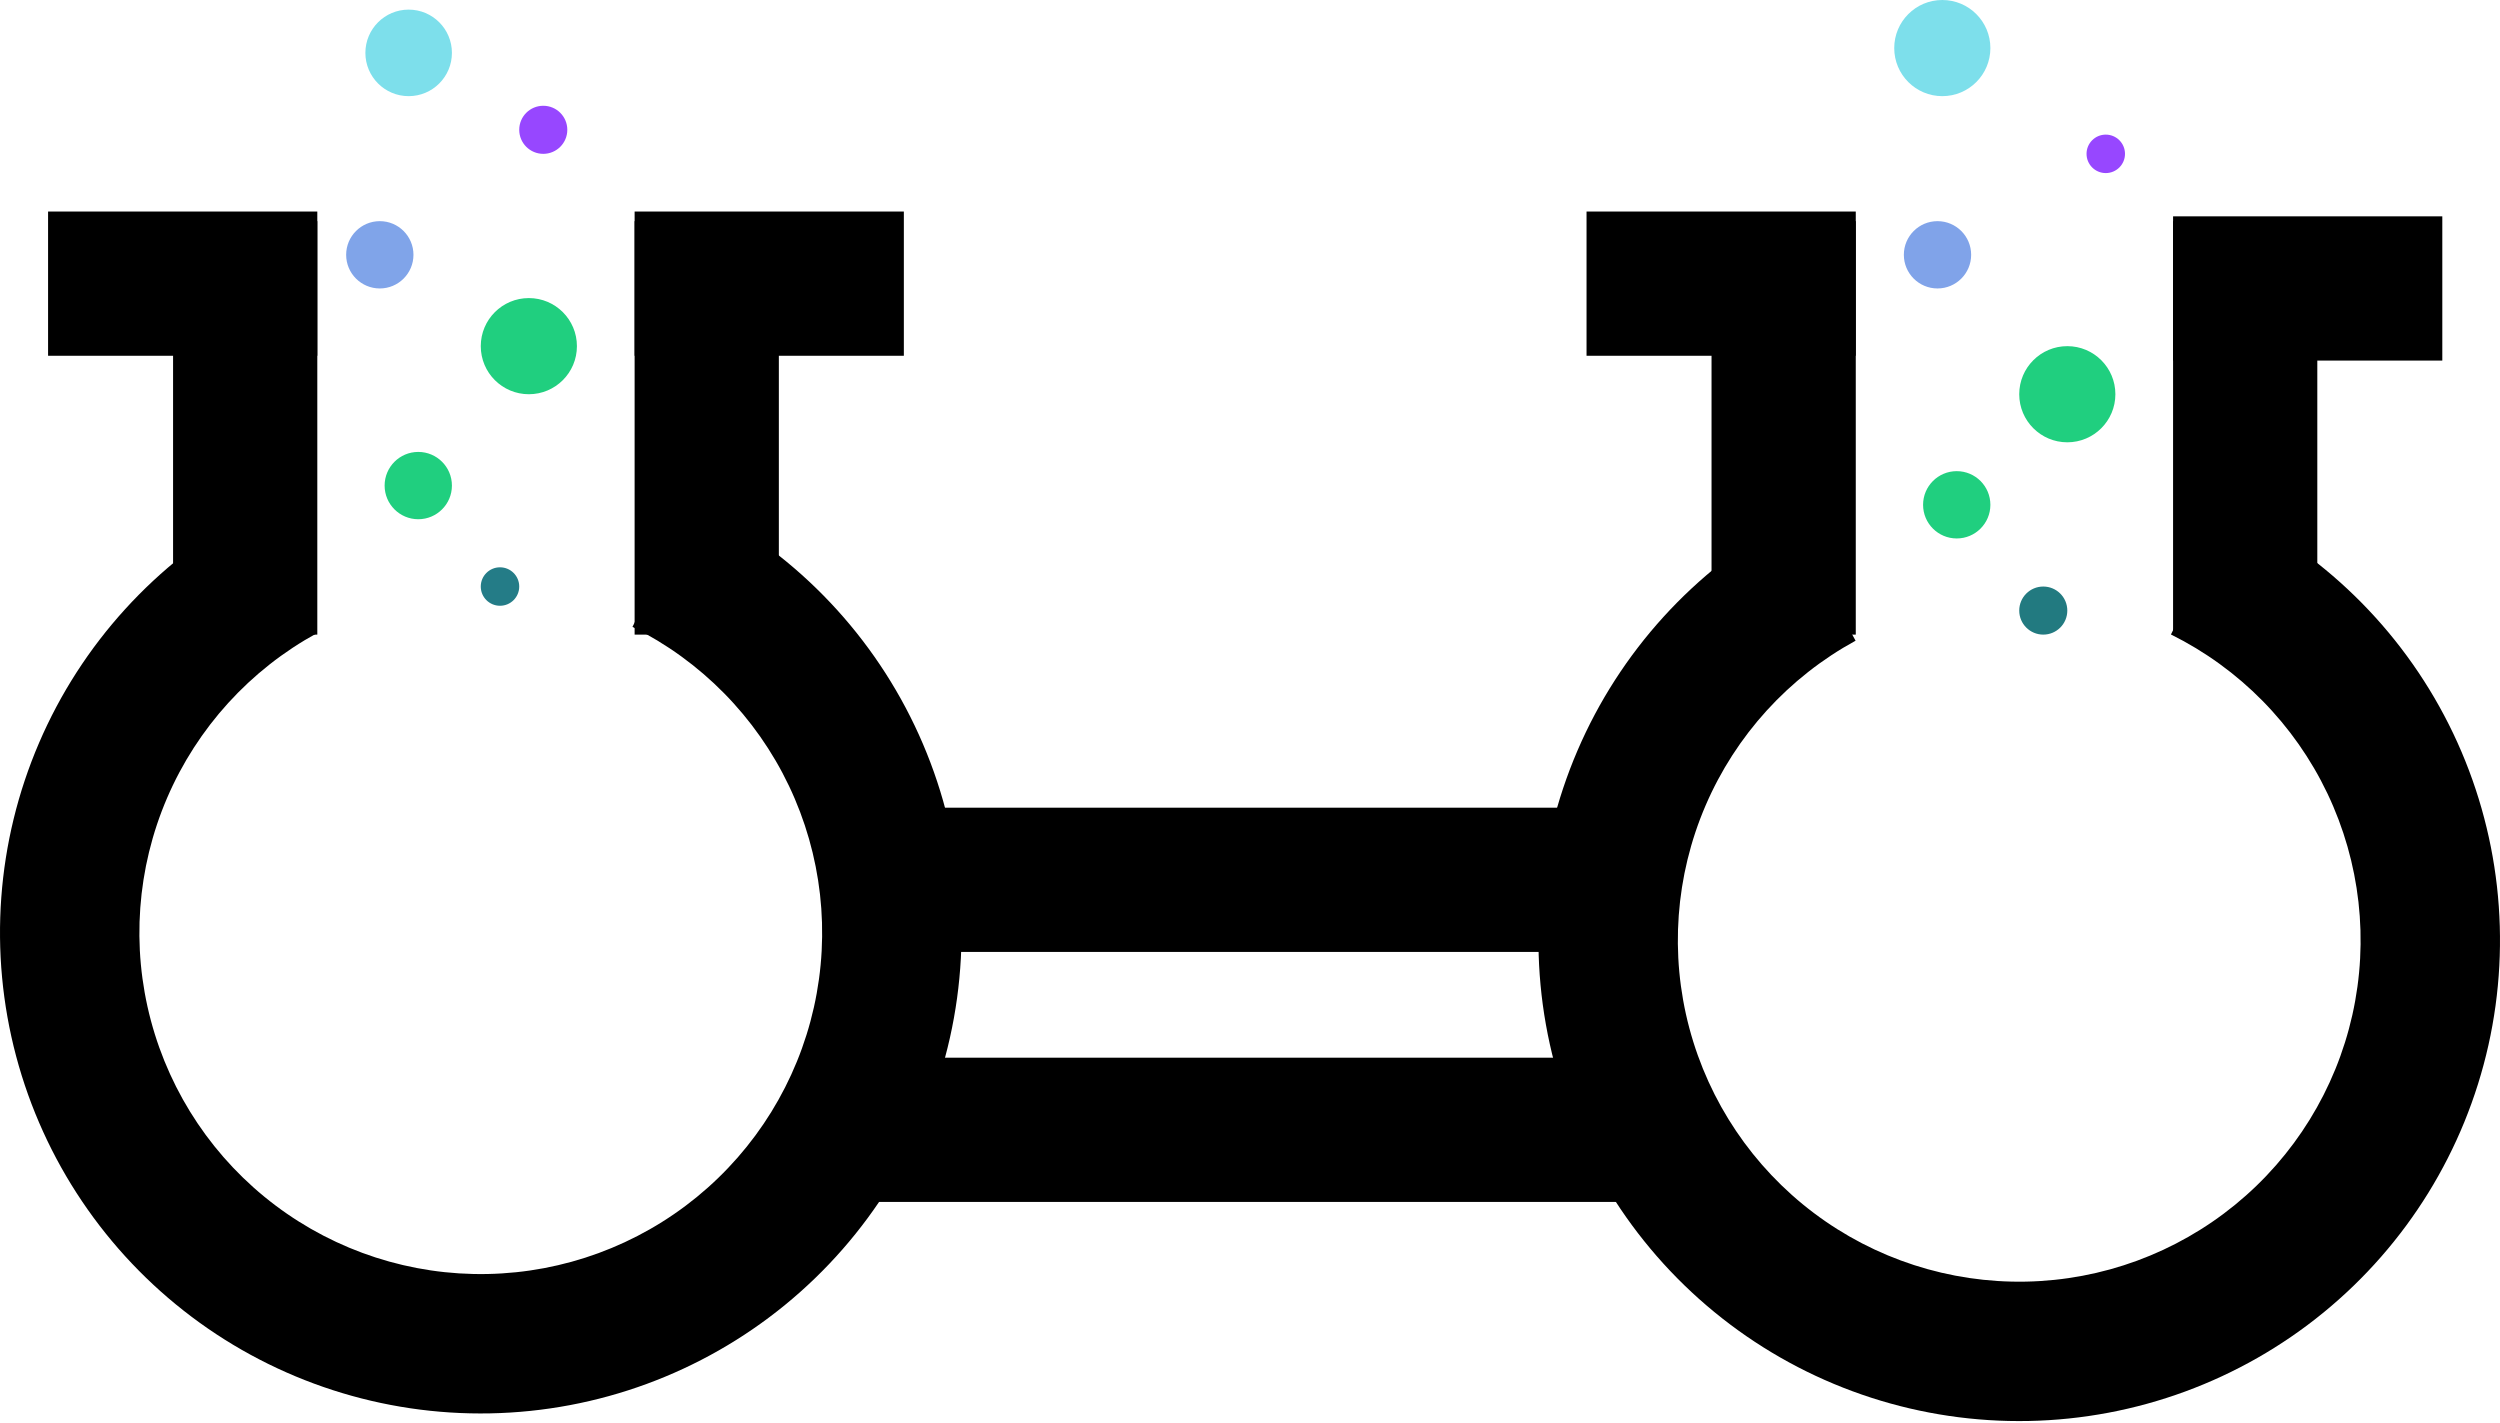 <svg width="260" height="148" viewBox="0 0 260 148" fill="none" xmlns="http://www.w3.org/2000/svg">
<path d="M26.031 53.119C16.209 58.485 8.47 66.991 4.055 77.275C-0.36 87.56 -1.197 99.029 1.678 109.846C4.554 120.662 10.975 130.202 19.915 136.936C28.855 143.671 39.796 147.211 50.986 146.99C62.176 146.77 72.969 142.801 81.636 135.719C90.303 128.637 96.344 118.852 98.791 107.931C101.237 97.009 99.949 85.582 95.132 75.479C90.314 65.377 82.246 57.182 72.22 52.209L65.778 65.194C72.898 68.726 78.626 74.545 82.047 81.719C85.468 88.892 86.383 97.006 84.645 104.762C82.908 112.517 78.619 119.465 72.464 124.494C66.31 129.522 58.646 132.34 50.7 132.497C42.754 132.654 34.985 130.14 28.637 125.358C22.289 120.576 17.73 113.802 15.688 106.121C13.646 98.441 14.24 90.297 17.375 82.994C20.511 75.691 26.006 69.651 32.98 65.841L26.031 53.119Z" fill="black"/>
<path d="M186.031 53.911C176.209 59.276 168.47 67.782 164.055 78.067C159.64 88.352 158.803 99.82 161.678 110.637C164.554 121.454 170.975 130.993 179.915 137.728C188.855 144.462 199.796 148.002 210.986 147.782C222.176 147.561 232.969 143.592 241.636 136.51C250.303 129.429 256.344 119.644 258.791 108.722C261.237 97.8 259.949 86.374 255.132 76.271C250.314 66.168 242.247 57.974 232.22 53L225.778 65.986C232.898 69.518 238.626 75.336 242.047 82.51C245.468 89.684 246.383 97.798 244.645 105.553C242.908 113.308 238.619 120.257 232.464 125.285C226.31 130.314 218.646 133.132 210.7 133.289C202.754 133.445 194.985 130.931 188.637 126.149C182.289 121.367 177.73 114.594 175.688 106.913C173.646 99.232 174.24 91.088 177.375 83.785C180.511 76.482 186.005 70.442 192.98 66.633L186.031 53.911Z" fill="black"/>
<line x1="233.5" y1="66" x2="233.5" y2="23" stroke="black" stroke-width="15"/>
<line x1="185.5" y1="66" x2="185.5" y2="23" stroke="black" stroke-width="15"/>
<line x1="73.5" y1="66" x2="73.5" y2="23" stroke="black" stroke-width="15"/>
<line x1="25.5" y1="66" x2="25.5" y2="23" stroke="black" stroke-width="15"/>
<path d="M226 30H254" stroke="black" stroke-width="15"/>
<line x1="165" y1="29.5" x2="193" y2="29.5" stroke="black" stroke-width="15"/>
<line x1="66" y1="29.5" x2="94" y2="29.5" stroke="black" stroke-width="15"/>
<line x1="5" y1="29.5" x2="33" y2="29.5" stroke="black" stroke-width="15"/>
<line x1="90" y1="117.5" x2="171" y2="117.5" stroke="black" stroke-width="15"/>
<line x1="90" y1="91.5" x2="171" y2="91.5" stroke="black" stroke-width="15"/>
<circle cx="212.5" cy="63.5" r="2.5" fill="#227A80"/>
<circle cx="202" cy="5" r="5" fill="#7DDFEB"/>
<circle cx="215" cy="41" r="5" fill="#20CF7F"/>
<circle cx="43.5" cy="50.5" r="3.5" fill="#20CF7F"/>
<circle cx="52" cy="61" r="2" fill="#0F6F7B" fill-opacity="0.91"/>
<circle cx="203.5" cy="52.5" r="3.5" fill="#20CF7F"/>
<circle cx="219" cy="16" r="2" fill="#9747FF"/>
<circle cx="201.5" cy="26.5" r="3.5" fill="#80A3E9"/>
<circle cx="39.5" cy="26.5" r="3.5" fill="#80A4E9"/>
<circle cx="42.5" cy="5.5" r="4.5" fill="#7DDFEB"/>
<circle cx="56.5" cy="13.5" r="2.5" fill="#9747FF"/>
<circle cx="55" cy="36" r="5" fill="#20CF7F"/>
</svg>
